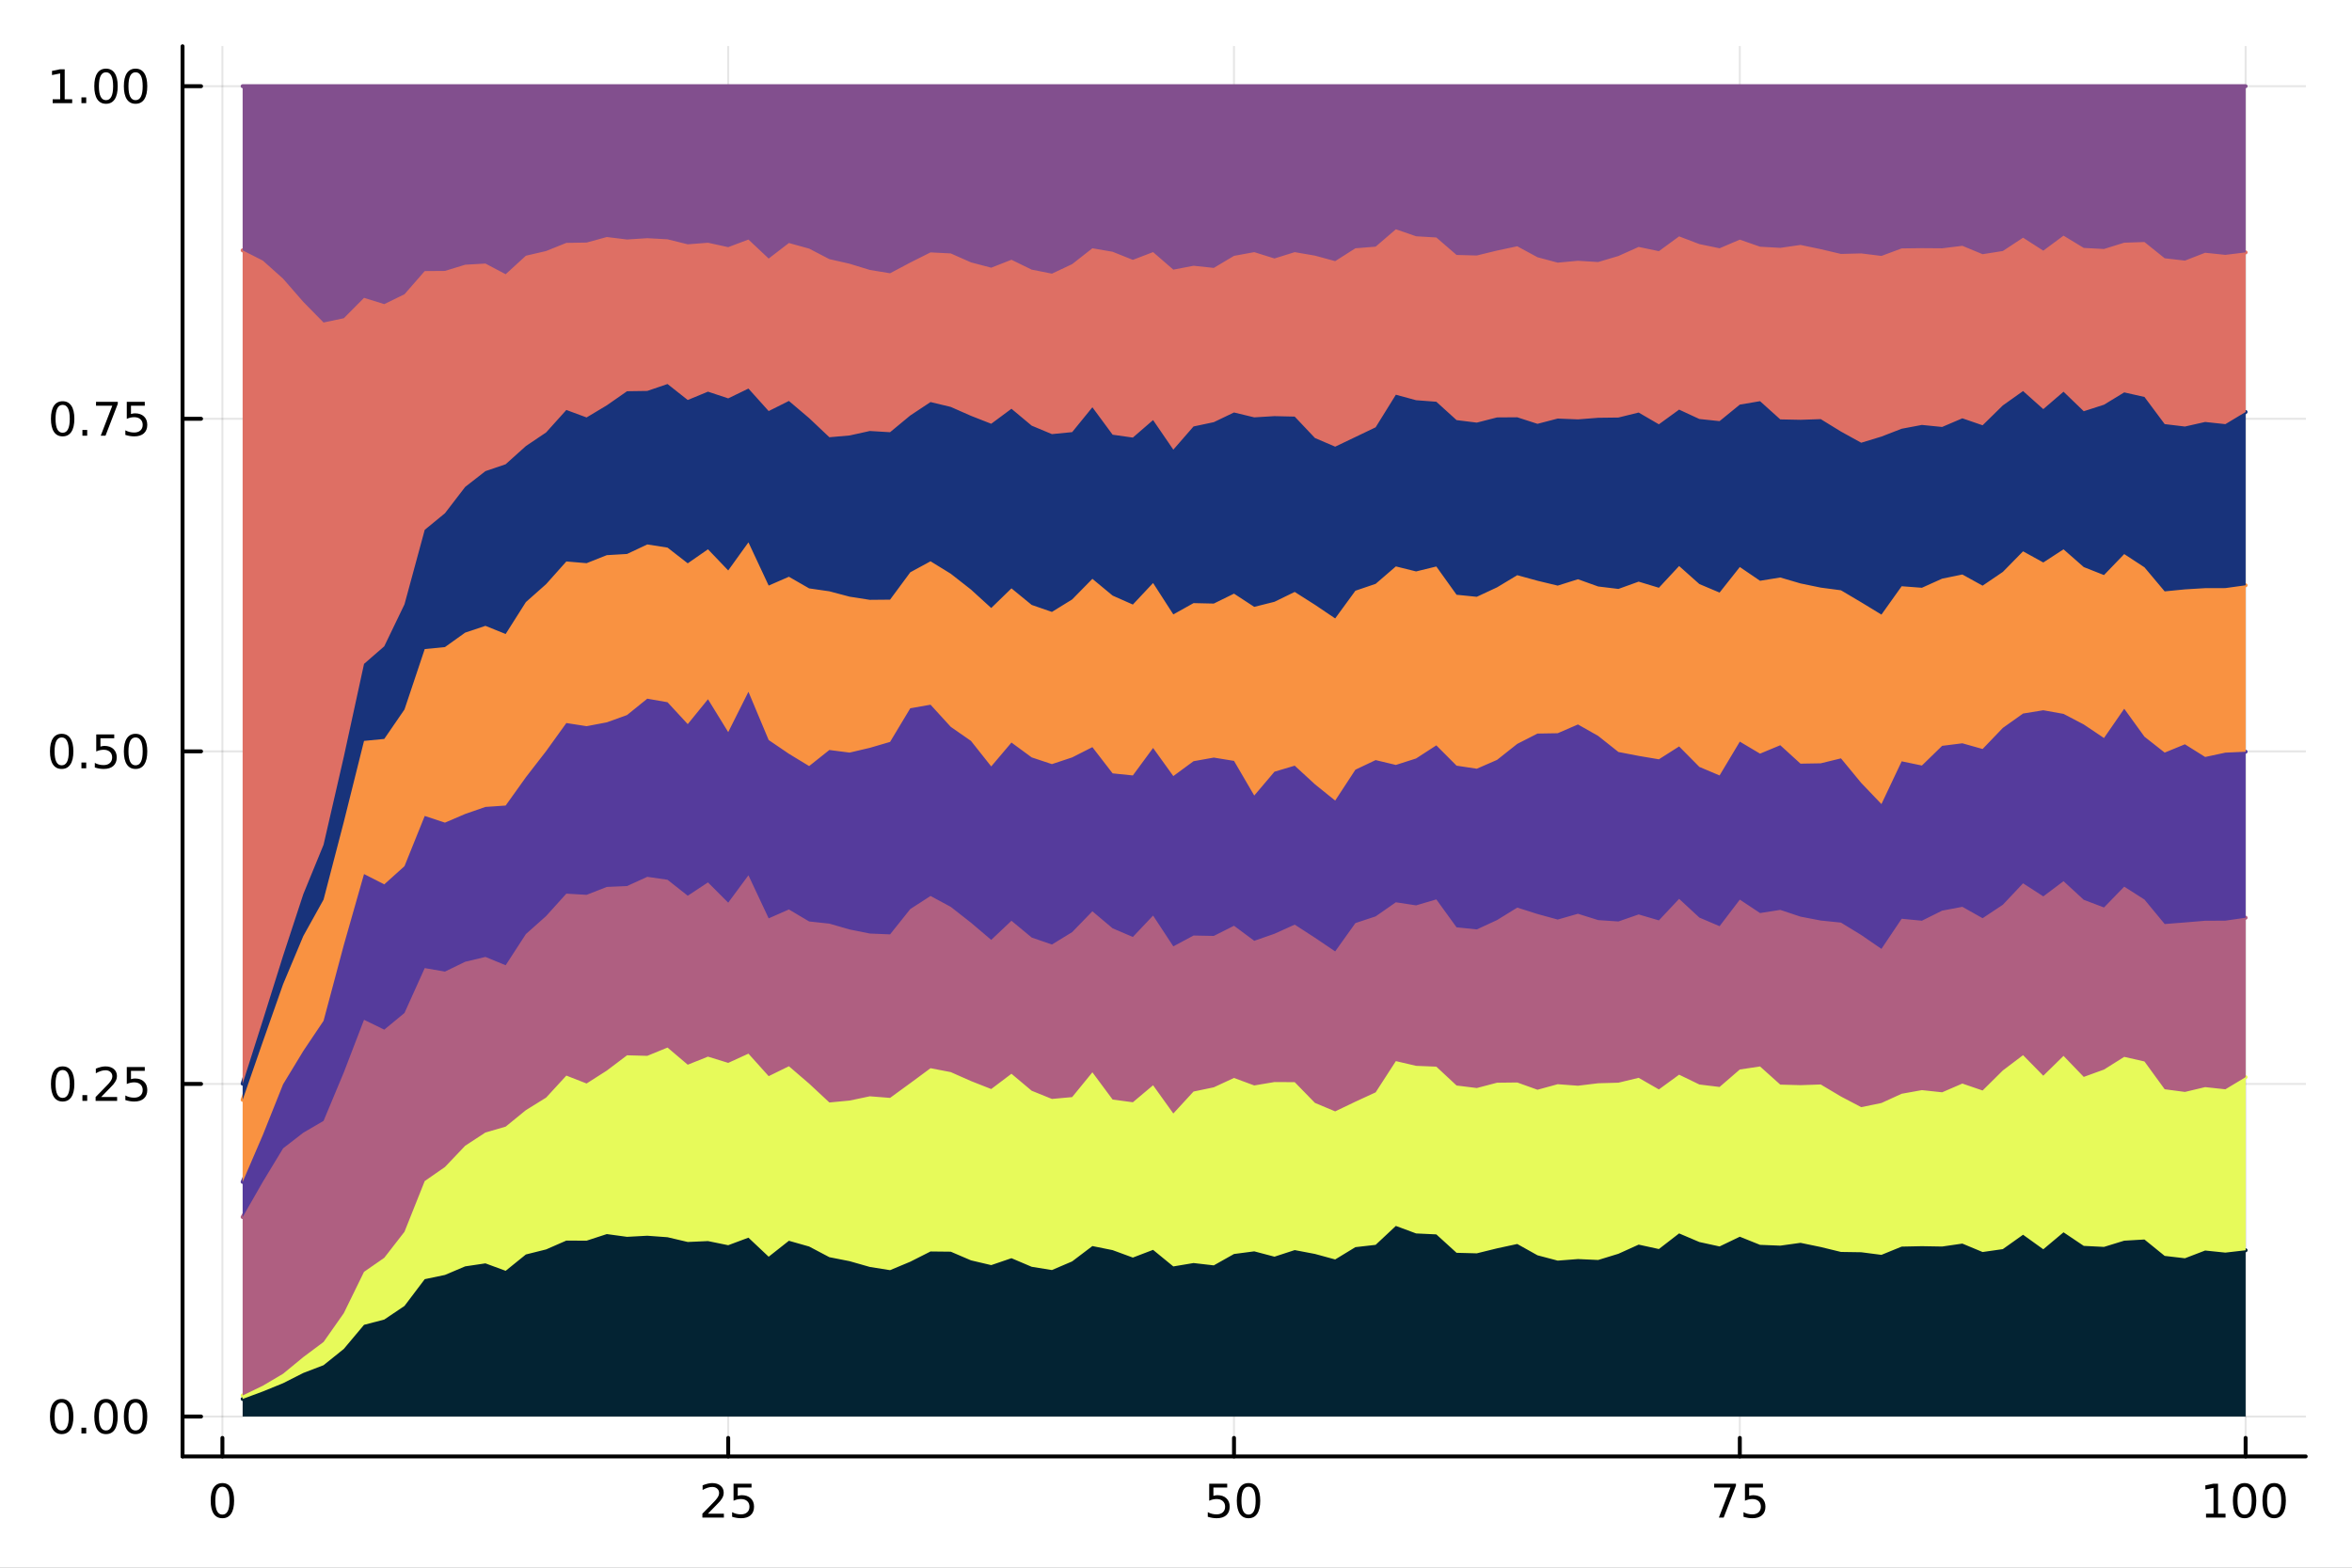 <?xml version="1.0" encoding="utf-8"?>
<svg xmlns="http://www.w3.org/2000/svg" xmlns:xlink="http://www.w3.org/1999/xlink" width="600" height="400" viewBox="0 0 2400 1600">
<rect x="0" y="0" width="2400" height="1600" fill="#808080" stroke="none"/>
<defs>
  <clipPath id="clip360">
    <rect x="0" y="0" width="2400" height="1600"/>
  </clipPath>
</defs>
<path clip-path="url(#clip360)" d="M0 1600 L2400 1600 L2400 0 L0 0  Z" fill="#ffffff" fill-rule="evenodd" fill-opacity="1"/>
<defs>
  <clipPath id="clip361">
    <rect x="480" y="0" width="1681" height="1600"/>
  </clipPath>
</defs>
<path clip-path="url(#clip360)" d="M186.274 1486.45 L2352.76 1486.45 L2352.76 47.244 L186.274 47.244  Z" fill="#ffffff" fill-rule="evenodd" fill-opacity="1"/>
<defs>
  <clipPath id="clip362">
    <rect x="186" y="47" width="2167" height="1440"/>
  </clipPath>
</defs>
<polyline clip-path="url(#clip362)" style="stroke:#000000; stroke-linecap:round; stroke-linejoin:round; stroke-width:2; stroke-opacity:0.1; fill:none" points="226.945,1486.45 226.945,47.244 "/>
<polyline clip-path="url(#clip362)" style="stroke:#000000; stroke-linecap:round; stroke-linejoin:round; stroke-width:2; stroke-opacity:0.1; fill:none" points="743.069,1486.45 743.069,47.244 "/>
<polyline clip-path="url(#clip362)" style="stroke:#000000; stroke-linecap:round; stroke-linejoin:round; stroke-width:2; stroke-opacity:0.1; fill:none" points="1259.19,1486.45 1259.19,47.244 "/>
<polyline clip-path="url(#clip362)" style="stroke:#000000; stroke-linecap:round; stroke-linejoin:round; stroke-width:2; stroke-opacity:0.1; fill:none" points="1775.32,1486.45 1775.32,47.244 "/>
<polyline clip-path="url(#clip362)" style="stroke:#000000; stroke-linecap:round; stroke-linejoin:round; stroke-width:2; stroke-opacity:0.1; fill:none" points="2291.44,1486.45 2291.44,47.244 "/>
<polyline clip-path="url(#clip360)" style="stroke:#000000; stroke-linecap:round; stroke-linejoin:round; stroke-width:4; stroke-opacity:1; fill:none" points="186.274,1486.45 2352.76,1486.45 "/>
<polyline clip-path="url(#clip360)" style="stroke:#000000; stroke-linecap:round; stroke-linejoin:round; stroke-width:4; stroke-opacity:1; fill:none" points="226.945,1486.45 226.945,1467.55 "/>
<polyline clip-path="url(#clip360)" style="stroke:#000000; stroke-linecap:round; stroke-linejoin:round; stroke-width:4; stroke-opacity:1; fill:none" points="743.069,1486.45 743.069,1467.55 "/>
<polyline clip-path="url(#clip360)" style="stroke:#000000; stroke-linecap:round; stroke-linejoin:round; stroke-width:4; stroke-opacity:1; fill:none" points="1259.19,1486.45 1259.19,1467.55 "/>
<polyline clip-path="url(#clip360)" style="stroke:#000000; stroke-linecap:round; stroke-linejoin:round; stroke-width:4; stroke-opacity:1; fill:none" points="1775.32,1486.45 1775.32,1467.55 "/>
<polyline clip-path="url(#clip360)" style="stroke:#000000; stroke-linecap:round; stroke-linejoin:round; stroke-width:4; stroke-opacity:1; fill:none" points="2291.44,1486.45 2291.44,1467.55 "/>
<path clip-path="url(#clip360)" d="M226.945 1517.37 Q223.333 1517.37 221.505 1520.93 Q219.699 1524.47 219.699 1531.6 Q219.699 1538.71 221.505 1542.27 Q223.333 1545.82 226.945 1545.82 Q230.579 1545.82 232.384 1542.27 Q234.213 1538.71 234.213 1531.6 Q234.213 1524.47 232.384 1520.93 Q230.579 1517.37 226.945 1517.37 M226.945 1513.66 Q232.755 1513.66 235.81 1518.27 Q238.889 1522.85 238.889 1531.6 Q238.889 1540.33 235.81 1544.94 Q232.755 1549.52 226.945 1549.52 Q221.134 1549.52 218.056 1544.94 Q215 1540.33 215 1531.6 Q215 1522.85 218.056 1518.27 Q221.134 1513.66 226.945 1513.66 Z" fill="#000000" fill-rule="nonzero" fill-opacity="1" /><path clip-path="url(#clip360)" d="M722.339 1544.91 L738.659 1544.91 L738.659 1548.85 L716.714 1548.85 L716.714 1544.91 Q719.377 1542.16 723.96 1537.53 Q728.566 1532.88 729.747 1531.53 Q731.992 1529.01 732.872 1527.27 Q733.775 1525.51 733.775 1523.82 Q733.775 1521.07 731.83 1519.33 Q729.909 1517.6 726.807 1517.6 Q724.608 1517.6 722.154 1518.36 Q719.724 1519.13 716.946 1520.68 L716.946 1515.95 Q719.77 1514.82 722.224 1514.24 Q724.677 1513.66 726.714 1513.66 Q732.085 1513.66 735.279 1516.35 Q738.474 1519.03 738.474 1523.52 Q738.474 1525.65 737.663 1527.57 Q736.876 1529.47 734.77 1532.07 Q734.191 1532.74 731.089 1535.95 Q727.988 1539.15 722.339 1544.91 Z" fill="#000000" fill-rule="nonzero" fill-opacity="1" /><path clip-path="url(#clip360)" d="M748.52 1514.29 L766.876 1514.29 L766.876 1518.22 L752.802 1518.22 L752.802 1526.7 Q753.821 1526.35 754.839 1526.19 Q755.858 1526 756.876 1526 Q762.663 1526 766.043 1529.17 Q769.423 1532.34 769.423 1537.76 Q769.423 1543.34 765.95 1546.44 Q762.478 1549.52 756.159 1549.52 Q753.983 1549.52 751.714 1549.15 Q749.469 1548.78 747.062 1548.04 L747.062 1543.34 Q749.145 1544.47 751.367 1545.03 Q753.589 1545.58 756.066 1545.58 Q760.071 1545.58 762.409 1543.48 Q764.747 1541.37 764.747 1537.76 Q764.747 1534.15 762.409 1532.04 Q760.071 1529.94 756.066 1529.94 Q754.191 1529.94 752.316 1530.35 Q750.464 1530.77 748.52 1531.65 L748.52 1514.29 Z" fill="#000000" fill-rule="nonzero" fill-opacity="1" /><path clip-path="url(#clip360)" d="M1233.89 1514.29 L1252.25 1514.29 L1252.25 1518.22 L1238.17 1518.22 L1238.17 1526.7 Q1239.19 1526.35 1240.21 1526.19 Q1241.23 1526 1242.25 1526 Q1248.04 1526 1251.41 1529.17 Q1254.79 1532.34 1254.79 1537.76 Q1254.79 1543.34 1251.32 1546.44 Q1247.85 1549.52 1241.53 1549.52 Q1239.35 1549.52 1237.09 1549.15 Q1234.84 1548.78 1232.43 1548.04 L1232.43 1543.34 Q1234.52 1544.47 1236.74 1545.03 Q1238.96 1545.58 1241.44 1545.58 Q1245.44 1545.58 1247.78 1543.48 Q1250.12 1541.37 1250.12 1537.76 Q1250.12 1534.15 1247.78 1532.04 Q1245.44 1529.94 1241.44 1529.94 Q1239.56 1529.94 1237.69 1530.35 Q1235.84 1530.77 1233.89 1531.65 L1233.89 1514.29 Z" fill="#000000" fill-rule="nonzero" fill-opacity="1" /><path clip-path="url(#clip360)" d="M1274.01 1517.37 Q1270.4 1517.37 1268.57 1520.93 Q1266.76 1524.47 1266.76 1531.6 Q1266.76 1538.71 1268.57 1542.27 Q1270.4 1545.82 1274.01 1545.82 Q1277.64 1545.82 1279.45 1542.27 Q1281.28 1538.71 1281.28 1531.6 Q1281.28 1524.47 1279.45 1520.93 Q1277.64 1517.37 1274.01 1517.37 M1274.01 1513.66 Q1279.82 1513.66 1282.87 1518.27 Q1285.95 1522.85 1285.95 1531.6 Q1285.95 1540.33 1282.87 1544.94 Q1279.82 1549.52 1274.01 1549.52 Q1268.2 1549.52 1265.12 1544.94 Q1262.06 1540.33 1262.06 1531.6 Q1262.06 1522.85 1265.12 1518.27 Q1268.2 1513.66 1274.01 1513.66 Z" fill="#000000" fill-rule="nonzero" fill-opacity="1" /><path clip-path="url(#clip360)" d="M1749.17 1514.29 L1771.39 1514.29 L1771.39 1516.28 L1758.85 1548.85 L1753.96 1548.85 L1765.77 1518.22 L1749.17 1518.22 L1749.17 1514.29 Z" fill="#000000" fill-rule="nonzero" fill-opacity="1" /><path clip-path="url(#clip360)" d="M1780.56 1514.29 L1798.92 1514.29 L1798.92 1518.22 L1784.84 1518.22 L1784.84 1526.7 Q1785.86 1526.35 1786.88 1526.19 Q1787.9 1526 1788.92 1526 Q1794.7 1526 1798.08 1529.17 Q1801.46 1532.34 1801.46 1537.76 Q1801.46 1543.34 1797.99 1546.44 Q1794.52 1549.52 1788.2 1549.52 Q1786.02 1549.52 1783.75 1549.15 Q1781.51 1548.78 1779.1 1548.04 L1779.1 1543.34 Q1781.18 1544.47 1783.41 1545.03 Q1785.63 1545.58 1788.11 1545.58 Q1792.11 1545.58 1794.45 1543.48 Q1796.79 1541.37 1796.79 1537.76 Q1796.79 1534.15 1794.45 1532.04 Q1792.11 1529.94 1788.11 1529.94 Q1786.23 1529.94 1784.36 1530.35 Q1782.5 1530.77 1780.56 1531.65 L1780.56 1514.29 Z" fill="#000000" fill-rule="nonzero" fill-opacity="1" /><path clip-path="url(#clip360)" d="M2251.05 1544.91 L2258.69 1544.91 L2258.69 1518.55 L2250.38 1520.21 L2250.38 1515.95 L2258.64 1514.29 L2263.32 1514.29 L2263.32 1544.91 L2270.95 1544.91 L2270.95 1548.85 L2251.05 1548.85 L2251.05 1544.91 Z" fill="#000000" fill-rule="nonzero" fill-opacity="1" /><path clip-path="url(#clip360)" d="M2290.4 1517.37 Q2286.79 1517.37 2284.96 1520.93 Q2283.15 1524.47 2283.15 1531.6 Q2283.15 1538.71 2284.96 1542.27 Q2286.79 1545.82 2290.4 1545.82 Q2294.03 1545.82 2295.84 1542.27 Q2297.67 1538.71 2297.67 1531.6 Q2297.67 1524.47 2295.84 1520.93 Q2294.03 1517.37 2290.4 1517.37 M2290.4 1513.66 Q2296.21 1513.66 2299.26 1518.27 Q2302.34 1522.85 2302.34 1531.6 Q2302.34 1540.33 2299.26 1544.94 Q2296.21 1549.52 2290.4 1549.52 Q2284.59 1549.52 2281.51 1544.94 Q2278.45 1540.33 2278.45 1531.6 Q2278.45 1522.85 2281.51 1518.27 Q2284.59 1513.66 2290.4 1513.66 Z" fill="#000000" fill-rule="nonzero" fill-opacity="1" /><path clip-path="url(#clip360)" d="M2320.56 1517.37 Q2316.95 1517.37 2315.12 1520.93 Q2313.32 1524.47 2313.32 1531.6 Q2313.32 1538.71 2315.12 1542.27 Q2316.95 1545.82 2320.56 1545.82 Q2324.19 1545.82 2326 1542.27 Q2327.83 1538.71 2327.83 1531.6 Q2327.83 1524.47 2326 1520.93 Q2324.19 1517.37 2320.56 1517.37 M2320.56 1513.66 Q2326.37 1513.66 2329.43 1518.27 Q2332.5 1522.85 2332.5 1531.6 Q2332.5 1540.33 2329.43 1544.94 Q2326.37 1549.52 2320.56 1549.52 Q2314.75 1549.52 2311.67 1544.94 Q2308.62 1540.33 2308.62 1531.6 Q2308.62 1522.85 2311.67 1518.27 Q2314.75 1513.66 2320.56 1513.66 Z" fill="#000000" fill-rule="nonzero" fill-opacity="1" /><polyline clip-path="url(#clip362)" style="stroke:#000000; stroke-linecap:round; stroke-linejoin:round; stroke-width:2; stroke-opacity:0.1; fill:none" points="186.274,1445.72 2352.76,1445.72 "/>
<polyline clip-path="url(#clip362)" style="stroke:#000000; stroke-linecap:round; stroke-linejoin:round; stroke-width:2; stroke-opacity:0.1; fill:none" points="186.274,1106.28 2352.76,1106.28 "/>
<polyline clip-path="url(#clip362)" style="stroke:#000000; stroke-linecap:round; stroke-linejoin:round; stroke-width:2; stroke-opacity:0.1; fill:none" points="186.274,766.846 2352.76,766.846 "/>
<polyline clip-path="url(#clip362)" style="stroke:#000000; stroke-linecap:round; stroke-linejoin:round; stroke-width:2; stroke-opacity:0.1; fill:none" points="186.274,427.411 2352.76,427.411 "/>
<polyline clip-path="url(#clip362)" style="stroke:#000000; stroke-linecap:round; stroke-linejoin:round; stroke-width:2; stroke-opacity:0.1; fill:none" points="186.274,87.976 2352.76,87.976 "/>
<polyline clip-path="url(#clip360)" style="stroke:#000000; stroke-linecap:round; stroke-linejoin:round; stroke-width:4; stroke-opacity:1; fill:none" points="186.274,1486.45 186.274,47.244 "/>
<polyline clip-path="url(#clip360)" style="stroke:#000000; stroke-linecap:round; stroke-linejoin:round; stroke-width:4; stroke-opacity:1; fill:none" points="186.274,1445.72 205.172,1445.72 "/>
<polyline clip-path="url(#clip360)" style="stroke:#000000; stroke-linecap:round; stroke-linejoin:round; stroke-width:4; stroke-opacity:1; fill:none" points="186.274,1106.28 205.172,1106.28 "/>
<polyline clip-path="url(#clip360)" style="stroke:#000000; stroke-linecap:round; stroke-linejoin:round; stroke-width:4; stroke-opacity:1; fill:none" points="186.274,766.846 205.172,766.846 "/>
<polyline clip-path="url(#clip360)" style="stroke:#000000; stroke-linecap:round; stroke-linejoin:round; stroke-width:4; stroke-opacity:1; fill:none" points="186.274,427.411 205.172,427.411 "/>
<polyline clip-path="url(#clip360)" style="stroke:#000000; stroke-linecap:round; stroke-linejoin:round; stroke-width:4; stroke-opacity:1; fill:none" points="186.274,87.976 205.172,87.976 "/>
<path clip-path="url(#clip360)" d="M62.937 1431.51 Q59.325 1431.51 57.497 1435.08 Q55.691 1438.62 55.691 1445.75 Q55.691 1452.86 57.497 1456.42 Q59.325 1459.96 62.937 1459.96 Q66.571 1459.96 68.376 1456.42 Q70.205 1452.86 70.205 1445.75 Q70.205 1438.62 68.376 1435.08 Q66.571 1431.51 62.937 1431.51 M62.937 1427.81 Q68.747 1427.81 71.802 1432.42 Q74.881 1437 74.881 1445.75 Q74.881 1454.48 71.802 1459.08 Q68.747 1463.67 62.937 1463.67 Q57.126 1463.67 54.048 1459.08 Q50.992 1454.48 50.992 1445.75 Q50.992 1437 54.048 1432.42 Q57.126 1427.81 62.937 1427.81 Z" fill="#000000" fill-rule="nonzero" fill-opacity="1" /><path clip-path="url(#clip360)" d="M83.098 1457.12 L87.983 1457.12 L87.983 1463 L83.098 1463 L83.098 1457.12 Z" fill="#000000" fill-rule="nonzero" fill-opacity="1" /><path clip-path="url(#clip360)" d="M108.168 1431.51 Q104.557 1431.51 102.728 1435.08 Q100.922 1438.62 100.922 1445.75 Q100.922 1452.86 102.728 1456.42 Q104.557 1459.96 108.168 1459.96 Q111.802 1459.96 113.608 1456.42 Q115.436 1452.86 115.436 1445.75 Q115.436 1438.62 113.608 1435.08 Q111.802 1431.51 108.168 1431.51 M108.168 1427.81 Q113.978 1427.81 117.033 1432.42 Q120.112 1437 120.112 1445.75 Q120.112 1454.48 117.033 1459.08 Q113.978 1463.67 108.168 1463.67 Q102.358 1463.67 99.279 1459.08 Q96.223 1454.48 96.223 1445.75 Q96.223 1437 99.279 1432.42 Q102.358 1427.81 108.168 1427.81 Z" fill="#000000" fill-rule="nonzero" fill-opacity="1" /><path clip-path="url(#clip360)" d="M138.33 1431.51 Q134.719 1431.51 132.89 1435.08 Q131.084 1438.62 131.084 1445.75 Q131.084 1452.86 132.89 1456.42 Q134.719 1459.96 138.33 1459.96 Q141.964 1459.96 143.769 1456.42 Q145.598 1452.86 145.598 1445.75 Q145.598 1438.62 143.769 1435.08 Q141.964 1431.51 138.33 1431.51 M138.33 1427.81 Q144.14 1427.81 147.195 1432.42 Q150.274 1437 150.274 1445.75 Q150.274 1454.48 147.195 1459.08 Q144.14 1463.67 138.33 1463.67 Q132.519 1463.67 129.441 1459.08 Q126.385 1454.48 126.385 1445.75 Q126.385 1437 129.441 1432.42 Q132.519 1427.81 138.33 1427.81 Z" fill="#000000" fill-rule="nonzero" fill-opacity="1" /><path clip-path="url(#clip360)" d="M63.932 1092.08 Q60.321 1092.08 58.492 1095.64 Q56.687 1099.19 56.687 1106.32 Q56.687 1113.42 58.492 1116.99 Q60.321 1120.53 63.932 1120.53 Q67.566 1120.53 69.372 1116.99 Q71.2 1113.42 71.2 1106.32 Q71.2 1099.19 69.372 1095.64 Q67.566 1092.08 63.932 1092.08 M63.932 1088.38 Q69.742 1088.38 72.798 1092.98 Q75.876 1097.57 75.876 1106.32 Q75.876 1115.04 72.798 1119.65 Q69.742 1124.23 63.932 1124.23 Q58.122 1124.23 55.043 1119.65 Q51.987 1115.04 51.987 1106.32 Q51.987 1097.57 55.043 1092.98 Q58.122 1088.38 63.932 1088.38 Z" fill="#000000" fill-rule="nonzero" fill-opacity="1" /><path clip-path="url(#clip360)" d="M84.094 1117.68 L88.978 1117.68 L88.978 1123.56 L84.094 1123.56 L84.094 1117.68 Z" fill="#000000" fill-rule="nonzero" fill-opacity="1" /><path clip-path="url(#clip360)" d="M103.191 1119.63 L119.51 1119.63 L119.51 1123.56 L97.566 1123.56 L97.566 1119.63 Q100.228 1116.87 104.811 1112.24 Q109.418 1107.59 110.598 1106.25 Q112.844 1103.72 113.723 1101.99 Q114.626 1100.23 114.626 1098.54 Q114.626 1095.78 112.682 1094.05 Q110.76 1092.31 107.658 1092.31 Q105.459 1092.31 103.006 1093.07 Q100.575 1093.84 97.797 1095.39 L97.797 1090.67 Q100.621 1089.53 103.075 1088.95 Q105.529 1088.38 107.566 1088.38 Q112.936 1088.38 116.131 1091.06 Q119.325 1093.75 119.325 1098.24 Q119.325 1100.37 118.515 1102.29 Q117.728 1104.19 115.621 1106.78 Q115.043 1107.45 111.941 1110.67 Q108.839 1113.86 103.191 1119.63 Z" fill="#000000" fill-rule="nonzero" fill-opacity="1" /><path clip-path="url(#clip360)" d="M129.371 1089 L147.728 1089 L147.728 1092.94 L133.654 1092.94 L133.654 1101.41 Q134.672 1101.06 135.691 1100.9 Q136.709 1100.71 137.728 1100.71 Q143.515 1100.71 146.894 1103.89 Q150.274 1107.06 150.274 1112.47 Q150.274 1118.05 146.802 1121.15 Q143.33 1124.23 137.01 1124.23 Q134.834 1124.23 132.566 1123.86 Q130.32 1123.49 127.913 1122.75 L127.913 1118.05 Q129.996 1119.19 132.219 1119.74 Q134.441 1120.3 136.918 1120.3 Q140.922 1120.3 143.26 1118.19 Q145.598 1116.08 145.598 1112.47 Q145.598 1108.86 143.26 1106.76 Q140.922 1104.65 136.918 1104.65 Q135.043 1104.65 133.168 1105.07 Q131.316 1105.48 129.371 1106.36 L129.371 1089 Z" fill="#000000" fill-rule="nonzero" fill-opacity="1" /><path clip-path="url(#clip360)" d="M62.937 752.645 Q59.325 752.645 57.497 756.209 Q55.691 759.751 55.691 766.881 Q55.691 773.987 57.497 777.552 Q59.325 781.094 62.937 781.094 Q66.571 781.094 68.376 777.552 Q70.205 773.987 70.205 766.881 Q70.205 759.751 68.376 756.209 Q66.571 752.645 62.937 752.645 M62.937 748.941 Q68.747 748.941 71.802 753.547 Q74.881 758.131 74.881 766.881 Q74.881 775.608 71.802 780.214 Q68.747 784.797 62.937 784.797 Q57.126 784.797 54.048 780.214 Q50.992 775.608 50.992 766.881 Q50.992 758.131 54.048 753.547 Q57.126 748.941 62.937 748.941 Z" fill="#000000" fill-rule="nonzero" fill-opacity="1" /><path clip-path="url(#clip360)" d="M83.098 778.246 L87.983 778.246 L87.983 784.126 L83.098 784.126 L83.098 778.246 Z" fill="#000000" fill-rule="nonzero" fill-opacity="1" /><path clip-path="url(#clip360)" d="M98.214 749.566 L116.57 749.566 L116.57 753.501 L102.496 753.501 L102.496 761.973 Q103.515 761.626 104.534 761.464 Q105.552 761.279 106.571 761.279 Q112.358 761.279 115.737 764.45 Q119.117 767.621 119.117 773.038 Q119.117 778.617 115.645 781.719 Q112.172 784.797 105.853 784.797 Q103.677 784.797 101.409 784.427 Q99.163 784.057 96.756 783.316 L96.756 778.617 Q98.839 779.751 101.061 780.307 Q103.284 780.862 105.76 780.862 Q109.765 780.862 112.103 778.756 Q114.441 776.649 114.441 773.038 Q114.441 769.427 112.103 767.321 Q109.765 765.214 105.76 765.214 Q103.885 765.214 102.01 765.631 Q100.159 766.047 98.214 766.927 L98.214 749.566 Z" fill="#000000" fill-rule="nonzero" fill-opacity="1" /><path clip-path="url(#clip360)" d="M138.33 752.645 Q134.719 752.645 132.89 756.209 Q131.084 759.751 131.084 766.881 Q131.084 773.987 132.89 777.552 Q134.719 781.094 138.33 781.094 Q141.964 781.094 143.769 777.552 Q145.598 773.987 145.598 766.881 Q145.598 759.751 143.769 756.209 Q141.964 752.645 138.33 752.645 M138.33 748.941 Q144.14 748.941 147.195 753.547 Q150.274 758.131 150.274 766.881 Q150.274 775.608 147.195 780.214 Q144.14 784.797 138.33 784.797 Q132.519 784.797 129.441 780.214 Q126.385 775.608 126.385 766.881 Q126.385 758.131 129.441 753.547 Q132.519 748.941 138.33 748.941 Z" fill="#000000" fill-rule="nonzero" fill-opacity="1" /><path clip-path="url(#clip360)" d="M63.932 413.21 Q60.321 413.21 58.492 416.775 Q56.687 420.316 56.687 427.446 Q56.687 434.552 58.492 438.117 Q60.321 441.659 63.932 441.659 Q67.566 441.659 69.372 438.117 Q71.2 434.552 71.2 427.446 Q71.2 420.316 69.372 416.775 Q67.566 413.21 63.932 413.21 M63.932 409.506 Q69.742 409.506 72.798 414.113 Q75.876 418.696 75.876 427.446 Q75.876 436.173 72.798 440.779 Q69.742 445.362 63.932 445.362 Q58.122 445.362 55.043 440.779 Q51.987 436.173 51.987 427.446 Q51.987 418.696 55.043 414.113 Q58.122 409.506 63.932 409.506 Z" fill="#000000" fill-rule="nonzero" fill-opacity="1" /><path clip-path="url(#clip360)" d="M84.094 438.812 L88.978 438.812 L88.978 444.691 L84.094 444.691 L84.094 438.812 Z" fill="#000000" fill-rule="nonzero" fill-opacity="1" /><path clip-path="url(#clip360)" d="M97.983 410.131 L120.205 410.131 L120.205 412.122 L107.658 444.691 L102.774 444.691 L114.58 414.066 L97.983 414.066 L97.983 410.131 Z" fill="#000000" fill-rule="nonzero" fill-opacity="1" /><path clip-path="url(#clip360)" d="M129.371 410.131 L147.728 410.131 L147.728 414.066 L133.654 414.066 L133.654 422.538 Q134.672 422.191 135.691 422.029 Q136.709 421.844 137.728 421.844 Q143.515 421.844 146.894 425.015 Q150.274 428.187 150.274 433.603 Q150.274 439.182 146.802 442.284 Q143.33 445.362 137.01 445.362 Q134.834 445.362 132.566 444.992 Q130.32 444.622 127.913 443.881 L127.913 439.182 Q129.996 440.316 132.219 440.872 Q134.441 441.427 136.918 441.427 Q140.922 441.427 143.26 439.321 Q145.598 437.214 145.598 433.603 Q145.598 429.992 143.26 427.886 Q140.922 425.779 136.918 425.779 Q135.043 425.779 133.168 426.196 Q131.316 426.613 129.371 427.492 L129.371 410.131 Z" fill="#000000" fill-rule="nonzero" fill-opacity="1" /><path clip-path="url(#clip360)" d="M53.747 101.321 L61.386 101.321 L61.386 74.956 L53.075 76.622 L53.075 72.363 L61.339 70.696 L66.015 70.696 L66.015 101.321 L73.654 101.321 L73.654 105.256 L53.747 105.256 L53.747 101.321 Z" fill="#000000" fill-rule="nonzero" fill-opacity="1" /><path clip-path="url(#clip360)" d="M83.098 99.377 L87.983 99.377 L87.983 105.256 L83.098 105.256 L83.098 99.377 Z" fill="#000000" fill-rule="nonzero" fill-opacity="1" /><path clip-path="url(#clip360)" d="M108.168 73.775 Q104.557 73.775 102.728 77.34 Q100.922 80.881 100.922 88.011 Q100.922 95.117 102.728 98.682 Q104.557 102.224 108.168 102.224 Q111.802 102.224 113.608 98.682 Q115.436 95.117 115.436 88.011 Q115.436 80.881 113.608 77.34 Q111.802 73.775 108.168 73.775 M108.168 70.071 Q113.978 70.071 117.033 74.678 Q120.112 79.261 120.112 88.011 Q120.112 96.738 117.033 101.344 Q113.978 105.928 108.168 105.928 Q102.358 105.928 99.279 101.344 Q96.223 96.738 96.223 88.011 Q96.223 79.261 99.279 74.678 Q102.358 70.071 108.168 70.071 Z" fill="#000000" fill-rule="nonzero" fill-opacity="1" /><path clip-path="url(#clip360)" d="M138.33 73.775 Q134.719 73.775 132.89 77.34 Q131.084 80.881 131.084 88.011 Q131.084 95.117 132.89 98.682 Q134.719 102.224 138.33 102.224 Q141.964 102.224 143.769 98.682 Q145.598 95.117 145.598 88.011 Q145.598 80.881 143.769 77.34 Q141.964 73.775 138.33 73.775 M138.33 70.071 Q144.14 70.071 147.195 74.678 Q150.274 79.261 150.274 88.011 Q150.274 96.738 147.195 101.344 Q144.14 105.928 138.33 105.928 Q132.519 105.928 129.441 101.344 Q126.385 96.738 126.385 88.011 Q126.385 79.261 129.441 74.678 Q132.519 70.071 138.33 70.071 Z" fill="#000000" fill-rule="nonzero" fill-opacity="1" /><path clip-path="url(#clip362)" d="M247.59 1427.78 L268.234 1420.14 L288.879 1411.71 L309.524 1401.25 L330.169 1393.34 L350.814 1376.74 L371.459 1352.14 L392.104 1346.75 L412.749 1332.86 L433.394 1305.54 L454.039 1301.22 L474.684 1292.47 L495.329 1289.4 L515.974 1297.01 L536.619 1280.33 L557.264 1275.17 L577.909 1266.15 L598.554 1266.26 L619.199 1259.52 L639.844 1262.33 L660.489 1261.21 L681.134 1262.73 L701.779 1267.58 L722.424 1266.66 L743.069 1270.88 L763.713 1263.18 L784.358 1282.63 L805.003 1266.34 L825.648 1272.21 L846.293 1283.1 L866.938 1287.17 L887.583 1293.06 L908.228 1296.34 L928.873 1287.71 L949.518 1277.27 L970.163 1277.49 L990.808 1286.33 L1011.45 1291.19 L1032.1 1284.13 L1052.74 1292.9 L1073.39 1296.23 L1094.03 1287.4 L1114.68 1271.75 L1135.32 1275.9 L1155.97 1283.5 L1176.61 1275.62 L1197.26 1292.53 L1217.9 1289.07 L1238.55 1291.45 L1259.19 1279.85 L1279.84 1277.14 L1300.48 1282.59 L1321.13 1275.86 L1341.77 1279.79 L1362.42 1285.42 L1383.06 1272.86 L1403.71 1270.5 L1424.35 1251.2 L1445 1258.86 L1465.64 1259.83 L1486.29 1278.63 L1506.93 1279.17 L1527.58 1274.09 L1548.22 1269.63 L1568.87 1281.17 L1589.51 1286.61 L1610.16 1285.01 L1630.8 1285.95 L1651.45 1279.62 L1672.09 1270.27 L1692.74 1274.78 L1713.38 1258.83 L1734.03 1267.62 L1754.67 1272.13 L1775.32 1262.21 L1795.96 1270.5 L1816.61 1271.32 L1837.25 1268.45 L1857.9 1272.72 L1878.54 1277.75 L1899.19 1278.06 L1919.83 1280.73 L1940.48 1272.3 L1961.12 1271.86 L1981.77 1272.22 L2002.41 1269.22 L2023.06 1277.83 L2043.7 1274.87 L2064.35 1260.19 L2084.99 1275.03 L2105.64 1257.7 L2126.28 1271.56 L2146.93 1272.6 L2167.57 1266.25 L2188.22 1265.05 L2208.86 1281.79 L2229.51 1284.21 L2250.15 1276.3 L2270.8 1278.43 L2291.44 1276.04 L2291.44 1445.72 L2270.8 1445.72 L2250.15 1445.72 L2229.51 1445.72 L2208.86 1445.72 L2188.22 1445.72 L2167.57 1445.72 L2146.93 1445.72 L2126.28 1445.72 L2105.64 1445.72 L2084.99 1445.72 L2064.35 1445.72 L2043.7 1445.72 L2023.06 1445.72 L2002.41 1445.72 L1981.77 1445.72 L1961.12 1445.72 L1940.48 1445.72 L1919.83 1445.72 L1899.19 1445.72 L1878.54 1445.72 L1857.9 1445.72 L1837.25 1445.72 L1816.61 1445.72 L1795.96 1445.72 L1775.32 1445.72 L1754.67 1445.72 L1734.03 1445.72 L1713.38 1445.72 L1692.74 1445.72 L1672.09 1445.72 L1651.45 1445.72 L1630.8 1445.72 L1610.16 1445.72 L1589.51 1445.72 L1568.87 1445.72 L1548.22 1445.72 L1527.58 1445.72 L1506.93 1445.72 L1486.29 1445.72 L1465.64 1445.72 L1445 1445.72 L1424.35 1445.72 L1403.71 1445.72 L1383.06 1445.72 L1362.42 1445.72 L1341.77 1445.72 L1321.13 1445.72 L1300.48 1445.72 L1279.84 1445.72 L1259.19 1445.72 L1238.55 1445.72 L1217.9 1445.72 L1197.26 1445.72 L1176.61 1445.72 L1155.97 1445.72 L1135.32 1445.72 L1114.68 1445.72 L1094.03 1445.72 L1073.39 1445.72 L1052.74 1445.72 L1032.1 1445.72 L1011.45 1445.72 L990.808 1445.72 L970.163 1445.72 L949.518 1445.72 L928.873 1445.72 L908.228 1445.72 L887.583 1445.72 L866.938 1445.72 L846.293 1445.72 L825.648 1445.72 L805.003 1445.72 L784.358 1445.72 L763.713 1445.72 L743.069 1445.72 L722.424 1445.72 L701.779 1445.72 L681.134 1445.72 L660.489 1445.72 L639.844 1445.72 L619.199 1445.72 L598.554 1445.72 L577.909 1445.72 L557.264 1445.72 L536.619 1445.72 L515.974 1445.72 L495.329 1445.72 L474.684 1445.72 L454.039 1445.72 L433.394 1445.72 L412.749 1445.72 L392.104 1445.72 L371.459 1445.72 L350.814 1445.72 L330.169 1445.72 L309.524 1445.72 L288.879 1445.72 L268.234 1445.72 L247.59 1445.72  Z" fill="#032333" fill-rule="evenodd" fill-opacity="1"/>
<polyline clip-path="url(#clip362)" style="stroke:#032333; stroke-linecap:round; stroke-linejoin:round; stroke-width:4; stroke-opacity:1; fill:none" points="247.59,1427.78 268.234,1420.14 288.879,1411.71 309.524,1401.25 330.169,1393.34 350.814,1376.74 371.459,1352.14 392.104,1346.75 412.749,1332.86 433.394,1305.54 454.039,1301.22 474.684,1292.47 495.329,1289.4 515.974,1297.01 536.619,1280.33 557.264,1275.17 577.909,1266.15 598.554,1266.26 619.199,1259.52 639.844,1262.33 660.489,1261.21 681.134,1262.73 701.779,1267.58 722.424,1266.66 743.069,1270.88 763.713,1263.18 784.358,1282.63 805.003,1266.34 825.648,1272.21 846.293,1283.1 866.938,1287.17 887.583,1293.06 908.228,1296.34 928.873,1287.71 949.518,1277.27 970.163,1277.49 990.808,1286.33 1011.45,1291.19 1032.1,1284.13 1052.74,1292.9 1073.39,1296.23 1094.03,1287.4 1114.68,1271.75 1135.32,1275.9 1155.97,1283.5 1176.61,1275.62 1197.26,1292.53 1217.9,1289.07 1238.55,1291.45 1259.19,1279.85 1279.84,1277.14 1300.48,1282.59 1321.13,1275.86 1341.77,1279.79 1362.42,1285.42 1383.06,1272.86 1403.71,1270.5 1424.35,1251.2 1445,1258.86 1465.64,1259.83 1486.29,1278.63 1506.93,1279.17 1527.58,1274.09 1548.22,1269.63 1568.87,1281.17 1589.51,1286.61 1610.16,1285.01 1630.8,1285.95 1651.45,1279.62 1672.09,1270.27 1692.74,1274.78 1713.38,1258.83 1734.03,1267.62 1754.67,1272.13 1775.32,1262.21 1795.96,1270.5 1816.61,1271.32 1837.25,1268.45 1857.9,1272.72 1878.54,1277.75 1899.19,1278.06 1919.83,1280.73 1940.48,1272.3 1961.12,1271.86 1981.77,1272.22 2002.41,1269.22 2023.06,1277.83 2043.7,1274.87 2064.35,1260.19 2084.99,1275.03 2105.64,1257.7 2126.28,1271.56 2146.93,1272.6 2167.57,1266.25 2188.22,1265.05 2208.86,1281.79 2229.51,1284.21 2250.15,1276.3 2270.8,1278.43 2291.44,1276.04 "/>
<path clip-path="url(#clip362)" d="M247.59 1424.25 L268.234 1414.27 L288.879 1402.05 L309.524 1385.05 L330.169 1369.63 L350.814 1340.25 L371.459 1298.03 L392.104 1283.72 L412.749 1257.14 L433.394 1205.39 L454.039 1191.06 L474.684 1169.35 L495.329 1155.85 L515.974 1149.86 L536.619 1133.03 L557.264 1120.23 L577.909 1097.77 L598.554 1105.83 L619.199 1092.65 L639.844 1077.05 L660.489 1077.6 L681.134 1069.15 L701.779 1086.66 L722.424 1078.41 L743.069 1084.8 L763.713 1075.36 L784.358 1098.34 L805.003 1088.22 L825.648 1105.96 L846.293 1125.2 L866.938 1123.25 L887.583 1118.9 L908.228 1120.52 L928.873 1105.48 L949.518 1090.23 L970.163 1094.2 L990.808 1103.34 L1011.45 1111.48 L1032.1 1095.9 L1052.74 1113.23 L1073.39 1121.59 L1094.03 1119.72 L1114.68 1094.41 L1135.32 1122.21 L1155.97 1124.98 L1176.61 1107.63 L1197.26 1136.45 L1217.9 1114.03 L1238.55 1109.73 L1259.19 1100.17 L1279.84 1107.82 L1300.48 1104.35 L1321.13 1104.46 L1341.77 1125.63 L1362.42 1134.29 L1383.06 1124.39 L1403.71 1114.88 L1424.35 1082.98 L1445 1087.81 L1465.64 1088.64 L1486.29 1107.88 L1506.93 1110.45 L1527.58 1105.04 L1548.22 1104.8 L1568.87 1112.21 L1589.51 1106.56 L1610.16 1108.1 L1630.8 1105.59 L1651.45 1105.01 L1672.09 1100.04 L1692.74 1111.89 L1713.38 1096.83 L1734.03 1106.85 L1754.67 1109.37 L1775.32 1091.54 L1795.96 1088.44 L1816.61 1106.97 L1837.25 1107.52 L1857.9 1106.83 L1878.54 1119.12 L1899.19 1129.97 L1919.83 1125.73 L1940.48 1116.3 L1961.12 1112.59 L1981.77 1114.81 L2002.41 1105.89 L2023.06 1112.97 L2043.7 1092.53 L2064.35 1076.9 L2084.99 1097.89 L2105.64 1077.64 L2126.28 1099.1 L2146.93 1091.61 L2167.57 1078.64 L2188.22 1083.34 L2208.86 1111.69 L2229.51 1114.44 L2250.15 1109.52 L2270.8 1111.74 L2291.44 1099.35 L2291.44 1276.04 L2270.8 1278.43 L2250.15 1276.3 L2229.51 1284.21 L2208.86 1281.79 L2188.22 1265.05 L2167.57 1266.25 L2146.93 1272.6 L2126.28 1271.56 L2105.64 1257.7 L2084.99 1275.03 L2064.35 1260.19 L2043.7 1274.87 L2023.06 1277.83 L2002.41 1269.22 L1981.77 1272.22 L1961.12 1271.86 L1940.48 1272.3 L1919.83 1280.73 L1899.19 1278.06 L1878.54 1277.75 L1857.9 1272.72 L1837.25 1268.45 L1816.61 1271.32 L1795.96 1270.5 L1775.32 1262.21 L1754.67 1272.13 L1734.03 1267.62 L1713.38 1258.83 L1692.74 1274.78 L1672.09 1270.27 L1651.45 1279.62 L1630.8 1285.95 L1610.16 1285.01 L1589.51 1286.61 L1568.87 1281.17 L1548.22 1269.63 L1527.58 1274.09 L1506.93 1279.17 L1486.29 1278.63 L1465.64 1259.83 L1445 1258.86 L1424.35 1251.2 L1403.71 1270.5 L1383.06 1272.86 L1362.42 1285.42 L1341.77 1279.79 L1321.13 1275.86 L1300.48 1282.59 L1279.84 1277.14 L1259.19 1279.85 L1238.55 1291.45 L1217.9 1289.07 L1197.26 1292.53 L1176.61 1275.62 L1155.97 1283.5 L1135.32 1275.9 L1114.68 1271.75 L1094.03 1287.4 L1073.39 1296.23 L1052.74 1292.9 L1032.1 1284.13 L1011.45 1291.19 L990.808 1286.33 L970.163 1277.49 L949.518 1277.27 L928.873 1287.71 L908.228 1296.34 L887.583 1293.06 L866.938 1287.17 L846.293 1283.1 L825.648 1272.21 L805.003 1266.34 L784.358 1282.63 L763.713 1263.18 L743.069 1270.88 L722.424 1266.66 L701.779 1267.58 L681.134 1262.73 L660.489 1261.21 L639.844 1262.33 L619.199 1259.52 L598.554 1266.26 L577.909 1266.15 L557.264 1275.17 L536.619 1280.33 L515.974 1297.01 L495.329 1289.4 L474.684 1292.47 L454.039 1301.22 L433.394 1305.54 L412.749 1332.86 L392.104 1346.75 L371.459 1352.14 L350.814 1376.74 L330.169 1393.34 L309.524 1401.25 L288.879 1411.71 L268.234 1420.14 L247.59 1427.78  Z" fill="#e7fa5a" fill-rule="evenodd" fill-opacity="1"/>
<polyline clip-path="url(#clip362)" style="stroke:#e7fa5a; stroke-linecap:round; stroke-linejoin:round; stroke-width:4; stroke-opacity:1; fill:none" points="247.59,1424.25 268.234,1414.27 288.879,1402.05 309.524,1385.05 330.169,1369.63 350.814,1340.25 371.459,1298.03 392.104,1283.72 412.749,1257.14 433.394,1205.39 454.039,1191.06 474.684,1169.35 495.329,1155.85 515.974,1149.86 536.619,1133.03 557.264,1120.23 577.909,1097.77 598.554,1105.83 619.199,1092.65 639.844,1077.05 660.489,1077.6 681.134,1069.15 701.779,1086.66 722.424,1078.41 743.069,1084.8 763.713,1075.36 784.358,1098.34 805.003,1088.22 825.648,1105.96 846.293,1125.2 866.938,1123.25 887.583,1118.9 908.228,1120.52 928.873,1105.48 949.518,1090.23 970.163,1094.2 990.808,1103.34 1011.45,1111.48 1032.1,1095.9 1052.74,1113.23 1073.39,1121.59 1094.03,1119.72 1114.68,1094.41 1135.32,1122.21 1155.97,1124.98 1176.61,1107.63 1197.26,1136.45 1217.9,1114.03 1238.55,1109.73 1259.19,1100.17 1279.84,1107.82 1300.48,1104.35 1321.13,1104.46 1341.77,1125.63 1362.42,1134.29 1383.06,1124.39 1403.71,1114.88 1424.35,1082.98 1445,1087.81 1465.64,1088.64 1486.29,1107.88 1506.93,1110.45 1527.58,1105.04 1548.22,1104.8 1568.87,1112.21 1589.51,1106.56 1610.16,1108.1 1630.8,1105.59 1651.45,1105.01 1672.09,1100.04 1692.74,1111.89 1713.38,1096.83 1734.03,1106.85 1754.67,1109.37 1775.32,1091.54 1795.96,1088.44 1816.61,1106.97 1837.25,1107.52 1857.9,1106.83 1878.54,1119.12 1899.19,1129.97 1919.83,1125.73 1940.48,1116.3 1961.12,1112.59 1981.77,1114.81 2002.41,1105.89 2023.06,1112.97 2043.7,1092.53 2064.35,1076.9 2084.99,1097.89 2105.64,1077.64 2126.28,1099.1 2146.93,1091.61 2167.57,1078.64 2188.22,1083.34 2208.86,1111.69 2229.51,1114.44 2250.15,1109.52 2270.8,1111.74 2291.44,1099.35 "/>
<path clip-path="url(#clip362)" d="M247.59 1242.15 L268.234 1206.09 L288.879 1172.01 L309.524 1156.03 L330.169 1143.96 L350.814 1094.54 L371.459 1040.81 L392.104 1050.88 L412.749 1033.84 L433.394 988.053 L454.039 991.624 L474.684 981.586 L495.329 976.657 L515.974 985.143 L536.619 953.32 L557.264 934.943 L577.909 912.065 L598.554 913.288 L619.199 905.208 L639.844 904.31 L660.489 894.899 L681.134 897.885 L701.779 914.21 L722.424 900.588 L743.069 921.268 L763.713 893.331 L784.358 937.277 L805.003 928.209 L825.648 940.455 L846.293 942.674 L866.938 948.635 L887.583 952.777 L908.228 953.638 L928.873 927.786 L949.518 914.43 L970.163 925.561 L990.808 941.731 L1011.45 959.262 L1032.1 939.745 L1052.74 956.855 L1073.39 963.99 L1094.03 951.347 L1114.68 930.07 L1135.32 947.466 L1155.97 956.275 L1176.61 934.436 L1197.26 965.875 L1217.9 954.816 L1238.55 955.213 L1259.19 944.835 L1279.84 960.203 L1300.48 952.998 L1321.13 943.693 L1341.77 957.059 L1362.42 971.026 L1383.06 942.118 L1403.71 935.273 L1424.35 920.888 L1445 924.029 L1465.64 917.94 L1486.29 946.435 L1506.93 948.567 L1527.58 939.053 L1548.22 926.301 L1568.87 932.85 L1589.51 938.514 L1610.16 932.591 L1630.8 939.073 L1651.45 940.461 L1672.09 933.278 L1692.74 939.356 L1713.38 917.381 L1734.03 936.484 L1754.67 945.28 L1775.32 918.169 L1795.96 931.866 L1816.61 928.648 L1837.25 935.532 L1857.9 939.504 L1878.54 941.627 L1899.19 954.257 L1919.83 968.434 L1940.48 937.688 L1961.12 939.695 L1981.77 929.424 L2002.41 925.52 L2023.06 937.123 L2043.7 923.416 L2064.35 901.518 L2084.99 914.852 L2105.64 899.348 L2126.28 918.359 L2146.93 926.184 L2167.57 904.928 L2188.22 918.085 L2208.86 943.075 L2229.51 941.464 L2250.15 939.728 L2270.8 939.639 L2291.44 936.645 L2291.44 1099.35 L2270.8 1111.74 L2250.15 1109.52 L2229.51 1114.44 L2208.86 1111.69 L2188.22 1083.34 L2167.57 1078.64 L2146.93 1091.61 L2126.28 1099.1 L2105.64 1077.64 L2084.99 1097.89 L2064.35 1076.9 L2043.7 1092.53 L2023.06 1112.97 L2002.41 1105.89 L1981.77 1114.81 L1961.12 1112.59 L1940.48 1116.3 L1919.83 1125.73 L1899.19 1129.97 L1878.54 1119.12 L1857.9 1106.83 L1837.25 1107.52 L1816.61 1106.97 L1795.96 1088.44 L1775.32 1091.54 L1754.67 1109.37 L1734.03 1106.85 L1713.38 1096.83 L1692.74 1111.89 L1672.09 1100.04 L1651.45 1105.01 L1630.8 1105.59 L1610.16 1108.1 L1589.51 1106.56 L1568.87 1112.21 L1548.22 1104.8 L1527.58 1105.04 L1506.93 1110.45 L1486.29 1107.88 L1465.64 1088.64 L1445 1087.81 L1424.35 1082.98 L1403.71 1114.88 L1383.06 1124.39 L1362.42 1134.29 L1341.77 1125.63 L1321.13 1104.46 L1300.48 1104.35 L1279.84 1107.82 L1259.19 1100.17 L1238.55 1109.73 L1217.9 1114.03 L1197.26 1136.45 L1176.61 1107.63 L1155.97 1124.98 L1135.32 1122.21 L1114.68 1094.41 L1094.03 1119.72 L1073.39 1121.59 L1052.74 1113.23 L1032.1 1095.9 L1011.45 1111.48 L990.808 1103.34 L970.163 1094.2 L949.518 1090.23 L928.873 1105.48 L908.228 1120.52 L887.583 1118.9 L866.938 1123.25 L846.293 1125.2 L825.648 1105.96 L805.003 1088.22 L784.358 1098.34 L763.713 1075.36 L743.069 1084.8 L722.424 1078.41 L701.779 1086.66 L681.134 1069.15 L660.489 1077.6 L639.844 1077.05 L619.199 1092.65 L598.554 1105.83 L577.909 1097.77 L557.264 1120.23 L536.619 1133.03 L515.974 1149.86 L495.329 1155.85 L474.684 1169.35 L454.039 1191.06 L433.394 1205.39 L412.749 1257.14 L392.104 1283.72 L371.459 1298.03 L350.814 1340.25 L330.169 1369.63 L309.524 1385.05 L288.879 1402.05 L268.234 1414.27 L247.59 1424.25  Z" fill="#af5f81" fill-rule="evenodd" fill-opacity="1"/>
<polyline clip-path="url(#clip362)" style="stroke:#af5f81; stroke-linecap:round; stroke-linejoin:round; stroke-width:4; stroke-opacity:1; fill:none" points="247.59,1242.15 268.234,1206.09 288.879,1172.01 309.524,1156.03 330.169,1143.96 350.814,1094.54 371.459,1040.81 392.104,1050.88 412.749,1033.84 433.394,988.053 454.039,991.624 474.684,981.586 495.329,976.657 515.974,985.143 536.619,953.32 557.264,934.943 577.909,912.065 598.554,913.288 619.199,905.208 639.844,904.31 660.489,894.899 681.134,897.885 701.779,914.21 722.424,900.588 743.069,921.268 763.713,893.331 784.358,937.277 805.003,928.209 825.648,940.455 846.293,942.674 866.938,948.635 887.583,952.777 908.228,953.638 928.873,927.786 949.518,914.43 970.163,925.561 990.808,941.731 1011.45,959.262 1032.1,939.745 1052.74,956.855 1073.39,963.99 1094.03,951.347 1114.68,930.07 1135.32,947.466 1155.97,956.275 1176.61,934.436 1197.26,965.875 1217.9,954.816 1238.55,955.213 1259.19,944.835 1279.84,960.203 1300.48,952.998 1321.13,943.693 1341.77,957.059 1362.42,971.026 1383.06,942.118 1403.71,935.273 1424.35,920.888 1445,924.029 1465.64,917.94 1486.29,946.435 1506.93,948.567 1527.58,939.053 1548.22,926.301 1568.87,932.85 1589.51,938.514 1610.16,932.591 1630.8,939.073 1651.45,940.461 1672.09,933.278 1692.74,939.356 1713.38,917.381 1734.03,936.484 1754.67,945.28 1775.32,918.169 1795.96,931.866 1816.61,928.648 1837.25,935.532 1857.9,939.504 1878.54,941.627 1899.19,954.257 1919.83,968.434 1940.48,937.688 1961.12,939.695 1981.77,929.424 2002.41,925.52 2023.06,937.123 2043.7,923.416 2064.35,901.518 2084.99,914.852 2105.64,899.348 2126.28,918.359 2146.93,926.184 2167.57,904.928 2188.22,918.085 2208.86,943.075 2229.51,941.464 2250.15,939.728 2270.8,939.639 2291.44,936.645 "/>
<path clip-path="url(#clip362)" d="M247.59 1206.27 L268.234 1158.29 L288.879 1106.6 L309.524 1072.59 L330.169 1041.84 L350.814 964.54 L371.459 892.082 L392.104 902.588 L412.749 884.017 L433.394 832.777 L454.039 839.592 L474.684 830.733 L495.329 823.563 L515.974 822.149 L536.619 793.255 L557.264 766.603 L577.909 737.925 L598.554 741.151 L619.199 737.228 L639.844 729.777 L660.489 713.094 L681.134 716.701 L701.779 739.061 L722.424 713.643 L743.069 747.211 L763.713 706.025 L784.358 755.272 L805.003 769.316 L825.648 781.863 L846.293 765.448 L866.938 768.11 L887.583 763.252 L908.228 757.209 L928.873 722.857 L949.518 719.227 L970.163 741.828 L990.808 756.191 L1011.45 782.232 L1032.1 757.849 L1052.74 773 L1073.39 779.871 L1094.03 773.023 L1114.68 762.548 L1135.32 789.309 L1155.97 791.417 L1176.61 763.377 L1197.26 792.076 L1217.9 776.896 L1238.55 773.2 L1259.19 776.57 L1279.84 811.937 L1300.48 787.614 L1321.13 781.458 L1341.77 800.447 L1362.42 817.099 L1383.06 785.565 L1403.71 775.758 L1424.35 780.705 L1445 774.095 L1465.64 760.73 L1486.29 781.454 L1506.93 784.566 L1527.58 775.563 L1548.22 759.22 L1568.87 748.683 L1589.51 748.338 L1610.16 739.391 L1630.8 751.094 L1651.45 767.48 L1672.09 771.466 L1692.74 774.952 L1713.38 761.826 L1734.03 782.696 L1754.67 791.431 L1775.32 756.916 L1795.96 769.183 L1816.61 760.593 L1837.25 779.402 L1857.9 779.045 L1878.54 773.995 L1899.19 799.048 L1919.83 820.649 L1940.48 777.016 L1961.12 781.305 L1981.77 761.216 L2002.41 758.615 L2023.06 764.44 L2043.7 742.923 L2064.35 728.245 L2084.99 724.887 L2105.64 728.595 L2126.28 739.388 L2146.93 753.243 L2167.57 723.338 L2188.22 751.869 L2208.86 768.114 L2229.51 759.636 L2250.15 772.587 L2270.8 768.155 L2291.44 767.215 L2291.44 936.645 L2270.8 939.639 L2250.15 939.728 L2229.51 941.464 L2208.86 943.075 L2188.22 918.085 L2167.57 904.928 L2146.93 926.184 L2126.28 918.359 L2105.64 899.348 L2084.99 914.852 L2064.35 901.518 L2043.7 923.416 L2023.06 937.123 L2002.41 925.52 L1981.77 929.424 L1961.12 939.695 L1940.48 937.688 L1919.83 968.434 L1899.19 954.257 L1878.54 941.627 L1857.9 939.504 L1837.25 935.532 L1816.61 928.648 L1795.96 931.866 L1775.32 918.169 L1754.67 945.28 L1734.03 936.484 L1713.38 917.381 L1692.74 939.356 L1672.09 933.278 L1651.45 940.461 L1630.8 939.073 L1610.16 932.591 L1589.51 938.514 L1568.87 932.85 L1548.22 926.301 L1527.58 939.053 L1506.93 948.567 L1486.29 946.435 L1465.64 917.94 L1445 924.029 L1424.35 920.888 L1403.71 935.273 L1383.06 942.118 L1362.42 971.026 L1341.77 957.059 L1321.13 943.693 L1300.48 952.998 L1279.84 960.203 L1259.19 944.835 L1238.55 955.213 L1217.9 954.816 L1197.26 965.875 L1176.61 934.436 L1155.97 956.275 L1135.32 947.466 L1114.68 930.07 L1094.03 951.347 L1073.39 963.99 L1052.74 956.855 L1032.1 939.745 L1011.45 959.262 L990.808 941.731 L970.163 925.561 L949.518 914.43 L928.873 927.786 L908.228 953.638 L887.583 952.777 L866.938 948.635 L846.293 942.674 L825.648 940.455 L805.003 928.209 L784.358 937.277 L763.713 893.331 L743.069 921.268 L722.424 900.588 L701.779 914.21 L681.134 897.885 L660.489 894.899 L639.844 904.31 L619.199 905.208 L598.554 913.288 L577.909 912.065 L557.264 934.943 L536.619 953.32 L515.974 985.143 L495.329 976.657 L474.684 981.586 L454.039 991.624 L433.394 988.053 L412.749 1033.84 L392.104 1050.88 L371.459 1040.81 L350.814 1094.54 L330.169 1143.96 L309.524 1156.03 L288.879 1172.01 L268.234 1206.09 L247.59 1242.15  Z" fill="#553b9c" fill-rule="evenodd" fill-opacity="1"/>
<polyline clip-path="url(#clip362)" style="stroke:#553b9c; stroke-linecap:round; stroke-linejoin:round; stroke-width:4; stroke-opacity:1; fill:none" points="247.59,1206.27 268.234,1158.29 288.879,1106.6 309.524,1072.59 330.169,1041.84 350.814,964.54 371.459,892.082 392.104,902.588 412.749,884.017 433.394,832.777 454.039,839.592 474.684,830.733 495.329,823.563 515.974,822.149 536.619,793.255 557.264,766.603 577.909,737.925 598.554,741.151 619.199,737.228 639.844,729.777 660.489,713.094 681.134,716.701 701.779,739.061 722.424,713.643 743.069,747.211 763.713,706.025 784.358,755.272 805.003,769.316 825.648,781.863 846.293,765.448 866.938,768.11 887.583,763.252 908.228,757.209 928.873,722.857 949.518,719.227 970.163,741.828 990.808,756.191 1011.45,782.232 1032.1,757.849 1052.74,773 1073.39,779.871 1094.03,773.023 1114.68,762.548 1135.32,789.309 1155.97,791.417 1176.61,763.377 1197.26,792.076 1217.9,776.896 1238.55,773.2 1259.19,776.57 1279.84,811.937 1300.48,787.614 1321.13,781.458 1341.77,800.447 1362.42,817.099 1383.06,785.565 1403.71,775.758 1424.35,780.705 1445,774.095 1465.64,760.73 1486.29,781.454 1506.93,784.566 1527.58,775.563 1548.22,759.22 1568.87,748.683 1589.51,748.338 1610.16,739.391 1630.8,751.094 1651.45,767.48 1672.09,771.466 1692.74,774.952 1713.38,761.826 1734.03,782.696 1754.67,791.431 1775.32,756.916 1795.96,769.183 1816.61,760.593 1837.25,779.402 1857.9,779.045 1878.54,773.995 1899.19,799.048 1919.83,820.649 1940.48,777.016 1961.12,781.305 1981.77,761.216 2002.41,758.615 2023.06,764.44 2043.7,742.923 2064.35,728.245 2084.99,724.887 2105.64,728.595 2126.28,739.388 2146.93,753.243 2167.57,723.338 2188.22,751.869 2208.86,768.114 2229.51,759.636 2250.15,772.587 2270.8,768.155 2291.44,767.215 "/>
<path clip-path="url(#clip362)" d="M247.59 1122.52 L268.234 1063.07 L288.879 1004.47 L309.524 955.257 L330.169 918.131 L350.814 838.887 L371.459 756.167 L392.104 754.154 L412.749 724.08 L433.394 662.444 L454.039 660.407 L474.684 645.648 L495.329 638.746 L515.974 647.067 L536.619 614.485 L557.264 596.183 L577.909 573.035 L598.554 574.788 L619.199 566.596 L639.844 565.385 L660.489 555.659 L681.134 558.89 L701.779 574.935 L722.424 560.61 L743.069 582.208 L763.713 553.51 L784.358 597.654 L805.003 588.631 L825.648 600.512 L846.293 603.497 L866.938 608.968 L887.583 612.204 L908.228 612.016 L928.873 584.079 L949.518 572.863 L970.163 585.557 L990.808 601.73 L1011.45 620.541 L1032.1 600.486 L1052.74 617.388 L1073.39 624.536 L1094.03 611.796 L1114.68 590.768 L1135.32 607.874 L1155.97 617.017 L1176.61 595.015 L1197.26 627.065 L1217.9 615.547 L1238.55 616.017 L1259.19 605.88 L1279.84 619.372 L1300.48 614.197 L1321.13 604.133 L1341.77 617.238 L1362.42 631.174 L1383.06 602.904 L1403.71 595.878 L1424.35 578.084 L1445 583.21 L1465.64 578.167 L1486.29 607.017 L1506.93 609.096 L1527.58 599.469 L1548.22 587.043 L1568.87 592.711 L1589.51 597.681 L1610.16 591.176 L1630.8 598.573 L1651.45 601.072 L1672.09 593.62 L1692.74 599.88 L1713.38 577.685 L1734.03 596.083 L1754.67 604.796 L1775.32 578.705 L1795.96 592.753 L1816.61 589.383 L1837.25 595.451 L1857.9 599.721 L1878.54 602.456 L1899.19 614.696 L1919.83 627.266 L1940.48 598.325 L1961.12 599.883 L1981.77 590.579 L2002.41 586.343 L2023.06 597.743 L2043.7 583.709 L2064.35 562.685 L2084.99 574.074 L2105.64 560.639 L2126.28 578.768 L2146.93 586.924 L2167.57 565.489 L2188.22 579.005 L2208.86 603.572 L2229.51 601.525 L2250.15 600.277 L2270.8 600.221 L2291.44 597.354 L2291.44 767.215 L2270.8 768.155 L2250.15 772.587 L2229.51 759.636 L2208.86 768.114 L2188.22 751.869 L2167.57 723.338 L2146.93 753.243 L2126.28 739.388 L2105.64 728.595 L2084.99 724.887 L2064.35 728.245 L2043.7 742.923 L2023.06 764.44 L2002.41 758.615 L1981.77 761.216 L1961.12 781.305 L1940.48 777.016 L1919.83 820.649 L1899.19 799.048 L1878.54 773.995 L1857.9 779.045 L1837.25 779.402 L1816.61 760.593 L1795.96 769.183 L1775.32 756.916 L1754.67 791.431 L1734.03 782.696 L1713.38 761.826 L1692.74 774.952 L1672.09 771.466 L1651.45 767.48 L1630.8 751.094 L1610.16 739.391 L1589.51 748.338 L1568.87 748.683 L1548.22 759.22 L1527.58 775.563 L1506.93 784.566 L1486.29 781.454 L1465.64 760.73 L1445 774.095 L1424.35 780.705 L1403.71 775.758 L1383.06 785.565 L1362.42 817.099 L1341.77 800.447 L1321.13 781.458 L1300.48 787.614 L1279.84 811.937 L1259.19 776.57 L1238.55 773.2 L1217.9 776.896 L1197.26 792.076 L1176.61 763.377 L1155.97 791.417 L1135.32 789.309 L1114.68 762.548 L1094.03 773.023 L1073.39 779.871 L1052.74 773 L1032.1 757.849 L1011.45 782.232 L990.808 756.191 L970.163 741.828 L949.518 719.227 L928.873 722.857 L908.228 757.209 L887.583 763.252 L866.938 768.11 L846.293 765.448 L825.648 781.863 L805.003 769.316 L784.358 755.272 L763.713 706.025 L743.069 747.211 L722.424 713.643 L701.779 739.061 L681.134 716.701 L660.489 713.094 L639.844 729.777 L619.199 737.228 L598.554 741.151 L577.909 737.925 L557.264 766.603 L536.619 793.255 L515.974 822.149 L495.329 823.563 L474.684 830.733 L454.039 839.592 L433.394 832.777 L412.749 884.017 L392.104 902.588 L371.459 892.082 L350.814 964.54 L330.169 1041.84 L309.524 1072.59 L288.879 1106.6 L268.234 1158.29 L247.59 1206.27  Z" fill="#f99241" fill-rule="evenodd" fill-opacity="1"/>
<polyline clip-path="url(#clip362)" style="stroke:#f99241; stroke-linecap:round; stroke-linejoin:round; stroke-width:4; stroke-opacity:1; fill:none" points="247.59,1122.52 268.234,1063.07 288.879,1004.47 309.524,955.257 330.169,918.131 350.814,838.887 371.459,756.167 392.104,754.154 412.749,724.08 433.394,662.444 454.039,660.407 474.684,645.648 495.329,638.746 515.974,647.067 536.619,614.485 557.264,596.183 577.909,573.035 598.554,574.788 619.199,566.596 639.844,565.385 660.489,555.659 681.134,558.89 701.779,574.935 722.424,560.61 743.069,582.208 763.713,553.51 784.358,597.654 805.003,588.631 825.648,600.512 846.293,603.497 866.938,608.968 887.583,612.204 908.228,612.016 928.873,584.079 949.518,572.863 970.163,585.557 990.808,601.73 1011.45,620.541 1032.1,600.486 1052.74,617.388 1073.39,624.536 1094.03,611.796 1114.68,590.768 1135.32,607.874 1155.97,617.017 1176.61,595.015 1197.26,627.065 1217.9,615.547 1238.55,616.017 1259.19,605.88 1279.84,619.372 1300.48,614.197 1321.13,604.133 1341.77,617.238 1362.42,631.174 1383.06,602.904 1403.71,595.878 1424.35,578.084 1445,583.21 1465.64,578.167 1486.29,607.017 1506.93,609.096 1527.58,599.469 1548.22,587.043 1568.87,592.711 1589.51,597.681 1610.16,591.176 1630.8,598.573 1651.45,601.072 1672.09,593.62 1692.74,599.88 1713.38,577.685 1734.03,596.083 1754.67,604.796 1775.32,578.705 1795.96,592.753 1816.61,589.383 1837.25,595.451 1857.9,599.721 1878.54,602.456 1899.19,614.696 1919.83,627.266 1940.48,598.325 1961.12,599.883 1981.77,590.579 2002.41,586.343 2023.06,597.743 2043.7,583.709 2064.35,562.685 2084.99,574.074 2105.64,560.639 2126.28,578.768 2146.93,586.924 2167.57,565.489 2188.22,579.005 2208.86,603.572 2229.51,601.525 2250.15,600.277 2270.8,600.221 2291.44,597.354 "/>
<path clip-path="url(#clip362)" d="M247.59 1106.03 L268.234 1041.2 L288.879 975.426 L309.524 912.511 L330.169 862.153 L350.814 772.411 L371.459 677.577 L392.104 659.623 L412.749 616.769 L433.394 540.753 L454.039 523.815 L474.684 496.947 L495.329 480.847 L515.974 473.815 L536.619 455.262 L557.264 441.349 L577.909 418.416 L598.554 426.053 L619.199 413.682 L639.844 399.291 L660.489 398.991 L681.134 391.938 L701.779 408.242 L722.424 399.725 L743.069 406.586 L763.713 396.57 L784.358 419.542 L805.003 409.208 L825.648 426.736 L846.293 446.252 L866.938 444.444 L887.583 439.882 L908.228 441.115 L928.873 424.026 L949.518 410.339 L970.163 415.301 L990.808 424.397 L1011.45 432.499 L1032.1 417.188 L1052.74 434.431 L1073.39 443.064 L1094.03 441.036 L1114.68 415.664 L1135.32 443.662 L1155.97 446.594 L1176.61 428.727 L1197.26 458.932 L1217.9 435.244 L1238.55 430.867 L1259.19 420.978 L1279.84 425.964 L1300.48 424.705 L1321.13 425.192 L1341.77 447.024 L1362.42 455.885 L1383.06 446.017 L1403.71 436.116 L1424.35 402.853 L1445 408.462 L1465.64 410.028 L1486.29 428.759 L1506.93 431.334 L1527.58 426.028 L1548.22 425.883 L1568.87 432.562 L1589.51 427.185 L1610.16 428.023 L1630.8 426.395 L1651.45 426.137 L1672.09 421.05 L1692.74 433.055 L1713.38 418.058 L1734.03 427.632 L1754.67 429.804 L1775.32 412.951 L1795.96 409.443 L1816.61 428.031 L1837.25 428.46 L1857.9 427.761 L1878.54 440.45 L1899.19 451.855 L1919.83 445.572 L1940.48 437.579 L1961.12 433.682 L1981.77 435.756 L2002.41 426.933 L2023.06 434.04 L2043.7 413.784 L2064.35 399.114 L2084.99 417.555 L2105.64 399.787 L2126.28 419.72 L2146.93 413.05 L2167.57 400.476 L2188.22 405.14 L2208.86 432.836 L2229.51 435.321 L2250.15 430.661 L2270.8 432.886 L2291.44 420.477 L2291.44 597.354 L2270.8 600.221 L2250.15 600.277 L2229.51 601.525 L2208.86 603.572 L2188.22 579.005 L2167.57 565.489 L2146.93 586.924 L2126.28 578.768 L2105.64 560.639 L2084.99 574.074 L2064.35 562.685 L2043.7 583.709 L2023.06 597.743 L2002.41 586.343 L1981.77 590.579 L1961.12 599.883 L1940.48 598.325 L1919.83 627.266 L1899.19 614.696 L1878.54 602.456 L1857.9 599.721 L1837.25 595.451 L1816.61 589.383 L1795.96 592.753 L1775.32 578.705 L1754.67 604.796 L1734.03 596.083 L1713.38 577.685 L1692.74 599.88 L1672.09 593.62 L1651.45 601.072 L1630.8 598.573 L1610.16 591.176 L1589.51 597.681 L1568.87 592.711 L1548.22 587.043 L1527.58 599.469 L1506.93 609.096 L1486.29 607.017 L1465.64 578.167 L1445 583.21 L1424.35 578.084 L1403.71 595.878 L1383.06 602.904 L1362.42 631.174 L1341.77 617.238 L1321.13 604.133 L1300.48 614.197 L1279.84 619.372 L1259.19 605.88 L1238.55 616.017 L1217.9 615.547 L1197.26 627.065 L1176.61 595.015 L1155.97 617.017 L1135.32 607.874 L1114.68 590.768 L1094.03 611.796 L1073.39 624.536 L1052.74 617.388 L1032.1 600.486 L1011.45 620.541 L990.808 601.73 L970.163 585.557 L949.518 572.863 L928.873 584.079 L908.228 612.016 L887.583 612.204 L866.938 608.968 L846.293 603.497 L825.648 600.512 L805.003 588.631 L784.358 597.654 L763.713 553.51 L743.069 582.208 L722.424 560.61 L701.779 574.935 L681.134 558.89 L660.489 555.659 L639.844 565.385 L619.199 566.596 L598.554 574.788 L577.909 573.035 L557.264 596.183 L536.619 614.485 L515.974 647.067 L495.329 638.746 L474.684 645.648 L454.039 660.407 L433.394 662.444 L412.749 724.08 L392.104 754.154 L371.459 756.167 L350.814 838.887 L330.169 918.131 L309.524 955.257 L288.879 1004.47 L268.234 1063.07 L247.59 1122.52  Z" fill="#18337b" fill-rule="evenodd" fill-opacity="1"/>
<polyline clip-path="url(#clip362)" style="stroke:#18337b; stroke-linecap:round; stroke-linejoin:round; stroke-width:4; stroke-opacity:1; fill:none" points="247.59,1106.03 268.234,1041.2 288.879,975.426 309.524,912.511 330.169,862.153 350.814,772.411 371.459,677.577 392.104,659.623 412.749,616.769 433.394,540.753 454.039,523.815 474.684,496.947 495.329,480.847 515.974,473.815 536.619,455.262 557.264,441.349 577.909,418.416 598.554,426.053 619.199,413.682 639.844,399.291 660.489,398.991 681.134,391.938 701.779,408.242 722.424,399.725 743.069,406.586 763.713,396.57 784.358,419.542 805.003,409.208 825.648,426.736 846.293,446.252 866.938,444.444 887.583,439.882 908.228,441.115 928.873,424.026 949.518,410.339 970.163,415.301 990.808,424.397 1011.45,432.499 1032.1,417.188 1052.74,434.431 1073.39,443.064 1094.03,441.036 1114.68,415.664 1135.32,443.662 1155.97,446.594 1176.61,428.727 1197.26,458.932 1217.9,435.244 1238.55,430.867 1259.19,420.978 1279.84,425.964 1300.48,424.705 1321.13,425.192 1341.77,447.024 1362.42,455.885 1383.06,446.017 1403.71,436.116 1424.35,402.853 1445,408.462 1465.64,410.028 1486.29,428.759 1506.93,431.334 1527.58,426.028 1548.22,425.883 1568.87,432.562 1589.51,427.185 1610.16,428.023 1630.8,426.395 1651.45,426.137 1672.09,421.05 1692.74,433.055 1713.38,418.058 1734.03,427.632 1754.67,429.804 1775.32,412.951 1795.96,409.443 1816.61,428.031 1837.25,428.46 1857.9,427.761 1878.54,440.45 1899.19,451.855 1919.83,445.572 1940.48,437.579 1961.12,433.682 1981.77,435.756 2002.41,426.933 2023.06,434.04 2043.7,413.784 2064.35,399.114 2084.99,417.555 2105.64,399.787 2126.28,419.72 2146.93,413.05 2167.57,400.476 2188.22,405.14 2208.86,432.836 2229.51,435.321 2250.15,430.661 2270.8,432.886 2291.44,420.477 "/>
<path clip-path="url(#clip362)" d="M247.59 255.513 L268.234 265.986 L288.879 284.44 L309.524 308.145 L330.169 329.152 L350.814 324.79 L371.459 303.993 L392.104 310.389 L412.749 300.308 L433.394 276.657 L454.039 276.501 L474.684 270.172 L495.329 268.983 L515.974 279.882 L536.619 260.999 L557.264 256.196 L577.909 247.885 L598.554 247.558 L619.199 241.911 L639.844 244.435 L660.489 243.104 L681.134 244.235 L701.779 249.352 L722.424 247.75 L743.069 252.247 L763.713 244.479 L784.358 263.879 L805.003 248.029 L825.648 253.743 L846.293 264.474 L866.938 269.174 L887.583 275.505 L908.228 278.906 L928.873 267.964 L949.518 257.59 L970.163 258.648 L990.808 267.782 L1011.45 273.217 L1032.1 265.114 L1052.74 275.195 L1073.39 279.298 L1094.03 269.575 L1114.68 253.391 L1135.32 256.958 L1155.97 265.217 L1176.61 257.296 L1197.26 275.192 L1217.9 271.243 L1238.55 273.429 L1259.19 261.132 L1279.84 257.339 L1300.48 263.799 L1321.13 257.349 L1341.77 260.899 L1362.42 266.514 L1383.06 253.408 L1403.71 251.735 L1424.35 234.002 L1445 241.146 L1465.64 242.379 L1486.29 260.213 L1506.93 260.768 L1527.58 255.719 L1548.22 251.346 L1568.87 262.546 L1589.51 268.058 L1610.16 266.157 L1630.8 267.43 L1651.45 261.28 L1672.09 252.006 L1692.74 256.354 L1713.38 241.248 L1734.03 249.117 L1754.67 253.387 L1775.32 244.579 L1795.96 251.783 L1816.61 252.964 L1837.25 249.99 L1857.9 254.307 L1878.54 259.176 L1899.19 258.643 L1919.83 261.202 L1940.48 253.536 L1961.12 253.26 L1981.77 253.417 L2002.41 250.883 L2023.06 259.44 L2043.7 256.181 L2064.35 242.605 L2084.99 255.825 L2105.64 240.513 L2126.28 253.033 L2146.93 254.123 L2167.57 247.692 L2188.22 247.016 L2208.86 263.592 L2229.51 265.982 L2250.15 257.968 L2270.8 260.123 L2291.44 257.591 L2291.44 420.477 L2270.8 432.886 L2250.15 430.661 L2229.51 435.321 L2208.86 432.836 L2188.22 405.14 L2167.57 400.476 L2146.93 413.05 L2126.28 419.72 L2105.64 399.787 L2084.99 417.555 L2064.35 399.114 L2043.7 413.784 L2023.06 434.04 L2002.41 426.933 L1981.77 435.756 L1961.12 433.682 L1940.48 437.579 L1919.83 445.572 L1899.19 451.855 L1878.54 440.45 L1857.9 427.761 L1837.25 428.46 L1816.61 428.031 L1795.96 409.443 L1775.32 412.951 L1754.67 429.804 L1734.03 427.632 L1713.38 418.058 L1692.74 433.055 L1672.09 421.05 L1651.45 426.137 L1630.8 426.395 L1610.16 428.023 L1589.51 427.185 L1568.87 432.562 L1548.22 425.883 L1527.58 426.028 L1506.93 431.334 L1486.29 428.759 L1465.64 410.028 L1445 408.462 L1424.35 402.853 L1403.71 436.116 L1383.06 446.017 L1362.42 455.885 L1341.77 447.024 L1321.13 425.192 L1300.48 424.705 L1279.84 425.964 L1259.19 420.978 L1238.55 430.867 L1217.9 435.244 L1197.26 458.932 L1176.61 428.727 L1155.97 446.594 L1135.32 443.662 L1114.68 415.664 L1094.03 441.036 L1073.39 443.064 L1052.74 434.431 L1032.1 417.188 L1011.45 432.499 L990.808 424.397 L970.163 415.301 L949.518 410.339 L928.873 424.026 L908.228 441.115 L887.583 439.882 L866.938 444.444 L846.293 446.252 L825.648 426.736 L805.003 409.208 L784.358 419.542 L763.713 396.57 L743.069 406.586 L722.424 399.725 L701.779 408.242 L681.134 391.938 L660.489 398.991 L639.844 399.291 L619.199 413.682 L598.554 426.053 L577.909 418.416 L557.264 441.349 L536.619 455.262 L515.974 473.815 L495.329 480.847 L474.684 496.947 L454.039 523.815 L433.394 540.753 L412.749 616.769 L392.104 659.623 L371.459 677.577 L350.814 772.411 L330.169 862.153 L309.524 912.511 L288.879 975.426 L268.234 1041.2 L247.59 1106.03  Z" fill="#de6f64" fill-rule="evenodd" fill-opacity="1"/>
<polyline clip-path="url(#clip362)" style="stroke:#de6f64; stroke-linecap:round; stroke-linejoin:round; stroke-width:4; stroke-opacity:1; fill:none" points="247.59,255.513 268.234,265.986 288.879,284.44 309.524,308.145 330.169,329.152 350.814,324.79 371.459,303.993 392.104,310.389 412.749,300.308 433.394,276.657 454.039,276.501 474.684,270.172 495.329,268.983 515.974,279.882 536.619,260.999 557.264,256.196 577.909,247.885 598.554,247.558 619.199,241.911 639.844,244.435 660.489,243.104 681.134,244.235 701.779,249.352 722.424,247.75 743.069,252.247 763.713,244.479 784.358,263.879 805.003,248.029 825.648,253.743 846.293,264.474 866.938,269.174 887.583,275.505 908.228,278.906 928.873,267.964 949.518,257.59 970.163,258.648 990.808,267.782 1011.45,273.217 1032.1,265.114 1052.74,275.195 1073.39,279.298 1094.03,269.575 1114.68,253.391 1135.32,256.958 1155.97,265.217 1176.61,257.296 1197.26,275.192 1217.9,271.243 1238.55,273.429 1259.19,261.132 1279.84,257.339 1300.48,263.799 1321.13,257.349 1341.77,260.899 1362.42,266.514 1383.06,253.408 1403.71,251.735 1424.35,234.002 1445,241.146 1465.64,242.379 1486.29,260.213 1506.93,260.768 1527.58,255.719 1548.22,251.346 1568.87,262.546 1589.51,268.058 1610.16,266.157 1630.8,267.43 1651.45,261.28 1672.09,252.006 1692.74,256.354 1713.38,241.248 1734.03,249.117 1754.67,253.387 1775.32,244.579 1795.96,251.783 1816.61,252.964 1837.25,249.99 1857.9,254.307 1878.54,259.176 1899.19,258.643 1919.83,261.202 1940.48,253.536 1961.12,253.26 1981.77,253.417 2002.41,250.883 2023.06,259.44 2043.7,256.181 2064.35,242.605 2084.99,255.825 2105.64,240.513 2126.28,253.033 2146.93,254.123 2167.57,247.692 2188.22,247.016 2208.86,263.592 2229.51,265.982 2250.15,257.968 2270.8,260.123 2291.44,257.591 "/>
<path clip-path="url(#clip362)" d="M247.59 87.976 L268.234 87.976 L288.879 87.976 L309.524 87.976 L330.169 87.976 L350.814 87.976 L371.459 87.976 L392.104 87.976 L412.749 87.976 L433.394 87.976 L454.039 87.976 L474.684 87.976 L495.329 87.976 L515.974 87.976 L536.619 87.976 L557.264 87.976 L577.909 87.976 L598.554 87.976 L619.199 87.976 L639.844 87.976 L660.489 87.976 L681.134 87.976 L701.779 87.976 L722.424 87.976 L743.069 87.976 L763.713 87.976 L784.358 87.976 L805.003 87.976 L825.648 87.976 L846.293 87.976 L866.938 87.976 L887.583 87.976 L908.228 87.976 L928.873 87.976 L949.518 87.976 L970.163 87.976 L990.808 87.976 L1011.45 87.976 L1032.1 87.976 L1052.74 87.976 L1073.39 87.976 L1094.03 87.976 L1114.68 87.976 L1135.32 87.976 L1155.97 87.976 L1176.61 87.976 L1197.26 87.976 L1217.9 87.976 L1238.55 87.976 L1259.19 87.976 L1279.84 87.976 L1300.48 87.976 L1321.13 87.976 L1341.77 87.976 L1362.42 87.976 L1383.06 87.976 L1403.71 87.976 L1424.35 87.976 L1445 87.976 L1465.64 87.976 L1486.29 87.976 L1506.93 87.976 L1527.58 87.976 L1548.22 87.976 L1568.87 87.976 L1589.51 87.976 L1610.16 87.976 L1630.8 87.976 L1651.45 87.976 L1672.09 87.976 L1692.74 87.976 L1713.38 87.976 L1734.03 87.976 L1754.67 87.976 L1775.32 87.976 L1795.96 87.976 L1816.61 87.976 L1837.25 87.976 L1857.9 87.976 L1878.54 87.976 L1899.19 87.976 L1919.83 87.976 L1940.48 87.976 L1961.12 87.976 L1981.77 87.976 L2002.41 87.976 L2023.06 87.976 L2043.7 87.976 L2064.35 87.976 L2084.99 87.976 L2105.64 87.976 L2126.28 87.976 L2146.93 87.976 L2167.57 87.976 L2188.22 87.976 L2208.86 87.976 L2229.51 87.976 L2250.15 87.976 L2270.8 87.976 L2291.44 87.976 L2291.44 257.591 L2270.8 260.123 L2250.15 257.968 L2229.51 265.982 L2208.86 263.592 L2188.22 247.016 L2167.57 247.692 L2146.93 254.123 L2126.28 253.033 L2105.64 240.513 L2084.99 255.825 L2064.35 242.605 L2043.7 256.181 L2023.06 259.44 L2002.41 250.883 L1981.77 253.417 L1961.12 253.26 L1940.48 253.536 L1919.83 261.202 L1899.19 258.643 L1878.54 259.176 L1857.9 254.307 L1837.25 249.99 L1816.61 252.964 L1795.96 251.783 L1775.32 244.579 L1754.67 253.387 L1734.03 249.117 L1713.38 241.248 L1692.74 256.354 L1672.09 252.006 L1651.45 261.28 L1630.8 267.43 L1610.16 266.157 L1589.51 268.058 L1568.87 262.546 L1548.22 251.346 L1527.58 255.719 L1506.93 260.768 L1486.29 260.213 L1465.64 242.379 L1445 241.146 L1424.35 234.002 L1403.71 251.735 L1383.06 253.408 L1362.42 266.514 L1341.77 260.899 L1321.13 257.349 L1300.48 263.799 L1279.84 257.339 L1259.19 261.132 L1238.55 273.429 L1217.9 271.243 L1197.26 275.192 L1176.61 257.296 L1155.97 265.217 L1135.32 256.958 L1114.68 253.391 L1094.03 269.575 L1073.39 279.298 L1052.74 275.195 L1032.1 265.114 L1011.45 273.217 L990.808 267.782 L970.163 258.648 L949.518 257.59 L928.873 267.964 L908.228 278.906 L887.583 275.505 L866.938 269.174 L846.293 264.474 L825.648 253.743 L805.003 248.029 L784.358 263.879 L763.713 244.479 L743.069 252.247 L722.424 247.75 L701.779 249.352 L681.134 244.235 L660.489 243.104 L639.844 244.435 L619.199 241.911 L598.554 247.558 L577.909 247.885 L557.264 256.196 L536.619 260.999 L515.974 279.882 L495.329 268.983 L474.684 270.172 L454.039 276.501 L433.394 276.657 L412.749 300.308 L392.104 310.389 L371.459 303.993 L350.814 324.79 L330.169 329.152 L309.524 308.145 L288.879 284.44 L268.234 265.986 L247.59 255.513  Z" fill="#824f8e" fill-rule="evenodd" fill-opacity="1"/>
<polyline clip-path="url(#clip362)" style="stroke:#824f8e; stroke-linecap:round; stroke-linejoin:round; stroke-width:4; stroke-opacity:1; fill:none" points="247.59,87.976 268.234,87.976 288.879,87.976 309.524,87.976 330.169,87.976 350.814,87.976 371.459,87.976 392.104,87.976 412.749,87.976 433.394,87.976 454.039,87.976 474.684,87.976 495.329,87.976 515.974,87.976 536.619,87.976 557.264,87.976 577.909,87.976 598.554,87.976 619.199,87.976 639.844,87.976 660.489,87.976 681.134,87.976 701.779,87.976 722.424,87.976 743.069,87.976 763.713,87.976 784.358,87.976 805.003,87.976 825.648,87.976 846.293,87.976 866.938,87.976 887.583,87.976 908.228,87.976 928.873,87.976 949.518,87.976 970.163,87.976 990.808,87.976 1011.45,87.976 1032.1,87.976 1052.74,87.976 1073.39,87.976 1094.03,87.976 1114.68,87.976 1135.32,87.976 1155.97,87.976 1176.61,87.976 1197.26,87.976 1217.9,87.976 1238.55,87.976 1259.19,87.976 1279.84,87.976 1300.48,87.976 1321.13,87.976 1341.77,87.976 1362.42,87.976 1383.06,87.976 1403.71,87.976 1424.35,87.976 1445,87.976 1465.64,87.976 1486.29,87.976 1506.93,87.976 1527.58,87.976 1548.22,87.976 1568.87,87.976 1589.51,87.976 1610.16,87.976 1630.8,87.976 1651.45,87.976 1672.09,87.976 1692.74,87.976 1713.38,87.976 1734.03,87.976 1754.67,87.976 1775.32,87.976 1795.96,87.976 1816.61,87.976 1837.25,87.976 1857.9,87.976 1878.54,87.976 1899.19,87.976 1919.83,87.976 1940.48,87.976 1961.12,87.976 1981.77,87.976 2002.41,87.976 2023.06,87.976 2043.7,87.976 2064.35,87.976 2084.99,87.976 2105.64,87.976 2126.28,87.976 2146.93,87.976 2167.57,87.976 2188.22,87.976 2208.86,87.976 2229.51,87.976 2250.15,87.976 2270.8,87.976 2291.44,87.976 "/>
</svg>
